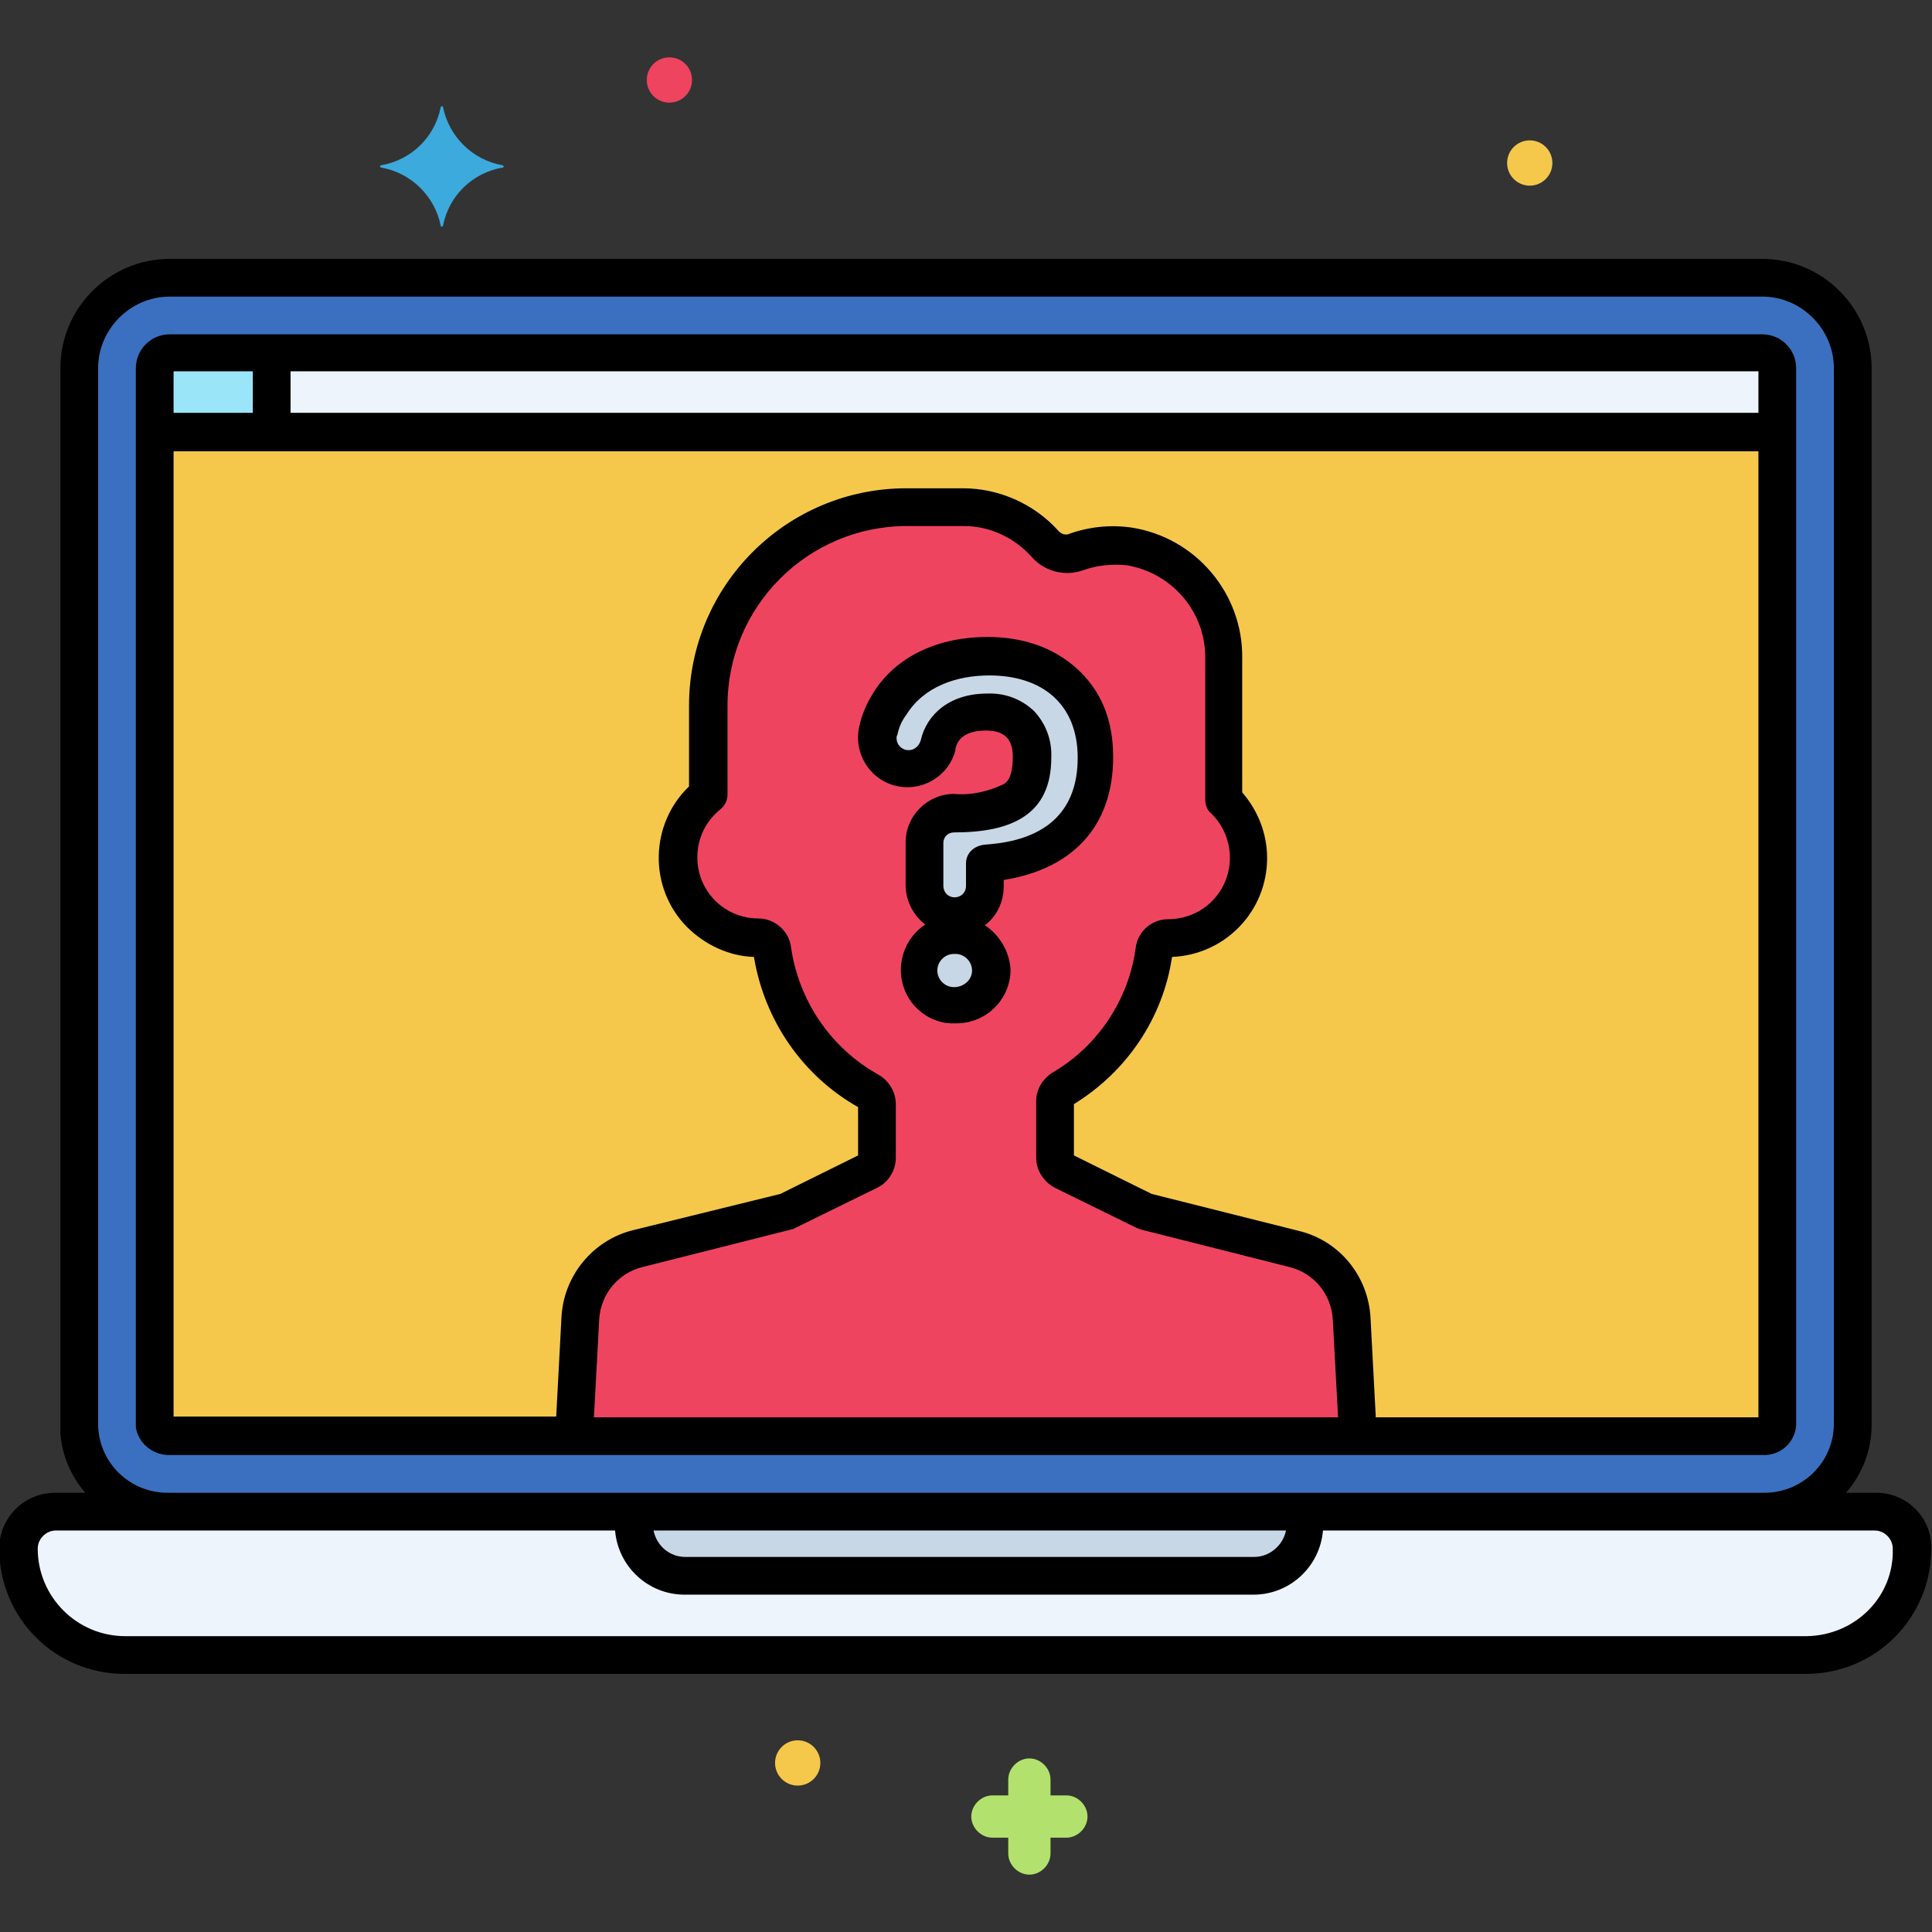 <svg id="Layer_1" enable-background="new 0 0 256 256" height="512" viewBox="0 0 256 256" width="512" xmlns="http://www.w3.org/2000/svg"><rect x="0" y="0" width="256" height="256" fill="#333333" stroke="none"/><g id="Layer_32"><g><path d="m248.6 200.2h-241.2c-2.7 0-4.9 2.2-4.9 4.9 0 7.8 6.3 14.1 14.1 14.1h222.8c7.8 0 14.1-6.3 14.1-14.1 0-2.7-2.2-4.8-4.9-4.9z" fill="#edf4fc"/><path d="m233.5 36.8h-211c-6.6 0-12 5.4-12 12v140 .9c.6 6.1 5.8 10.7 11.9 10.6h211.2c6.1.1 11.3-4.5 11.9-10.6 0-.3 0-.6 0-.9v-140c0-6.7-5.4-12-12-12z" fill="#3a70bf"/><path d="m233.6 190.2c.9.1 1.7-.5 1.9-1.4v-.1-140c0-1.1-.9-2-2-2h-211c-1.1 0-2 .9-2 2v140 .2c.2.8 1 1.4 1.9 1.3z" fill="#f5c84c"/><path d="m179.1 174.6c-.2-4.4-3.3-8.1-7.6-9.2l-19.8-5-10.8-5.3c-.7-.3-1.1-1-1.1-1.7v-7.5c0-.7.4-1.3 1-1.7 6.6-4 11.1-10.8 12.2-18.4.1-.9.9-1.6 1.9-1.6 5.9 0 10.6-4.8 10.6-10.6 0-2.9-1.2-5.7-3.3-7.7v-18.7c.1-7.4-5.3-13.7-12.5-14.8-2.4-.3-4.9-.1-7.1.8-1.4.5-3 .1-4-1.1-2.7-3.1-6.7-4.9-10.9-4.9h-7.5c-14.5 0-26.3 11.8-26.3 26.3v11.8c-4.6 3.7-5.3 10.4-1.7 15 2 2.5 5.1 4 8.3 4 .9 0 1.7.6 1.9 1.6 1.1 8 5.9 14.9 12.9 18.8.6.3 1 1 1 1.7v7.1c0 .7-.4 1.4-1.1 1.7l-10.8 5.3-19.8 5c-4.3 1.1-7.3 4.8-7.6 9.2l-.9 15.6h103.9z" fill="#ef4460"/><path d="m141.1 90.5c-2.6-2.4-6-3.6-10.3-3.6-2.7 0-5.3.5-7.7 1.6-3.4 1.6-5.9 4.6-6.8 8.2-.6 2.2.8 4.4 2.9 5 .3.1.7.1 1 .1 1.9 0 3.6-1.3 4-3.2.2-1 .8-1.9 1.5-2.6 1.3-1.2 3.1-1.8 4.9-1.7 1.6-.1 3.3.5 4.5 1.6 1.1 1.2 1.7 2.8 1.6 4.4 0 2.9-.8 4.8-2.5 5.7-2.4 1.2-5.2 1.8-7.9 1.7-2.1 0-3.9 1.7-3.9 3.9v5.7c0 2.2 1.8 4 4 4s4-1.8 4-4v-3c3.6-.1 7.1-1.3 10-3.5 2.9-2.4 4.4-5.9 4.4-10.5.2-4.1-1.1-7.4-3.7-9.8z" fill="#c7d7e5"/><path d="m126.6 123.9h-.2c-2.6 0-4.7 2.1-4.7 4.7s2.1 4.7 4.7 4.7h.2c2.6 0 4.7-2.1 4.7-4.7s-2.1-4.7-4.7-4.7z" fill="#c7d7e5"/><path d="m233.5 46.8h-211c-1.1 0-2 .9-2 2v8.5h215v-8.5c0-1.1-.9-2-2-2z" fill="#edf4fc"/><path d="m36 46.8h-13.5c-1.1 0-2 .9-2 2v8.5h15.5z" fill="#9be5f9"/><path d="m84 200.2v1.7c0 3.7 3 6.8 6.8 6.8h75.4c3.7 0 6.8-3 6.8-6.8v-1.7z" fill="#c7d7e5"/><path d="m66.6 21.9c-4-.7-7.1-3.8-7.9-7.7 0-.1-.1-.2-.2-.1-.1 0-.1.1-.1.1-.8 4-3.9 7-7.9 7.7-.1 0-.2.1-.1.2 0 .1.1.1.1.1 4 .7 7.1 3.8 7.9 7.7 0 .1.1.2.2.1.1 0 .1-.1.1-.1.8-4 3.9-7 7.9-7.7.1 0 .2-.1.1-.2 0 0 0-.1-.1-.1z" fill="#3caadc"/><circle cx="105.7" cy="233.6" fill="#f5c84c" r="3"/><circle cx="88.7" cy="10.6" fill="#ef4460" r="3"/><circle cx="202.7" cy="21.6" fill="#f5c84c" r="3"/><path d="m141.3 237.9h-2.1v-2.1c0-1.5-1.3-2.8-2.8-2.8s-2.8 1.3-2.8 2.8v2.1h-2.1c-1.5 0-2.8 1.3-2.8 2.8s1.3 2.8 2.8 2.8h2.1v2.1c0 1.5 1.3 2.8 2.8 2.8s2.8-1.3 2.8-2.8v-2.1h2.1c1.5 0 2.8-1.3 2.8-2.8s-1.3-2.8-2.8-2.8z" fill="#b2e26d"/><path d="m248.6 197.8h-4c2.2-2.5 3.4-5.7 3.4-9v-140c0-8-6.5-14.5-14.5-14.5h-211c-8 0-14.5 6.5-14.5 14.5v141.1c.2 2.9 1.4 5.7 3.3 7.9h-4c-4.1 0-7.4 3.3-7.4 7.4 0 9.2 7.4 16.6 16.6 16.6h222.8c9.2 0 16.6-7.4 16.6-16.6.1-4.1-3.2-7.4-7.3-7.4zm-235.6-149c0-5.2 4.3-9.5 9.5-9.5h211c5.2 0 9.5 4.3 9.5 9.5v140c-.1 5.1-4.3 9.1-9.4 9h-211.2c-5.1.1-9.3-3.9-9.4-9zm157.4 154c-.4 2-2.2 3.5-4.2 3.5h-75.4c-2.1 0-3.8-1.5-4.2-3.5zm69 14h-222.8c-6.4 0-11.6-5.2-11.6-11.6 0-1.3 1.1-2.4 2.4-2.4h74.1c.4 4.8 4.4 8.5 9.2 8.5h75.4c4.8 0 8.8-3.7 9.2-8.5h73.1c1.3 0 2.4 1.1 2.4 2.4.2 6.4-5 11.5-11.4 11.6z"/><path d="m22.4 192.8h211.2c2.3.1 4.3-1.7 4.4-4v-140c0-2.5-2-4.5-4.5-4.5h-211c-2.5 0-4.5 2-4.5 4.5v140 .3c.3 2.1 2.2 3.7 4.4 3.7zm56.3-5 .7-13c.2-3.3 2.5-6.1 5.7-6.9l19.8-5c.2 0 .3-.1.5-.2l10.8-5.3c1.5-.7 2.5-2.3 2.5-4v-7.1c0-1.6-.9-3.1-2.3-3.9-6.3-3.5-10.6-9.8-11.6-17-.3-2.1-2.2-3.7-4.3-3.7-4.5 0-8.1-3.6-8.1-8.1 0-2.5 1.1-4.8 3.1-6.4.6-.5.9-1.2.9-2v-11.7c0-13.2 10.7-23.8 23.8-23.8h7.5c3.4 0 6.7 1.5 9 4.1 1.7 1.9 4.3 2.6 6.7 1.8 1.9-.7 3.9-.9 5.9-.7 6 1 10.5 6.2 10.4 12.4v18.6c0 .7.2 1.4.8 1.9 3.2 3.1 3.3 8.3.2 11.5-1.5 1.6-3.7 2.5-5.9 2.5-2.2 0-4 1.6-4.3 3.7-.9 6.9-5 13.1-11 16.6-1.3.8-2.2 2.2-2.2 3.8v7.5c0 1.7 1 3.2 2.5 4l10.8 5.3c.2.1.3.1.5.2l19.8 5c3.2.8 5.5 3.6 5.7 6.9l.7 13zm-40.2-138.6h194.5v5.5h-194.5zm-15.5 0h10.5v5.5h-10.5zm0 10.6h210v128h-50.7l-.7-13.2c-.3-5.5-4.1-10.2-9.5-11.5l-19.5-4.9-10.3-5.1v-6.8c7-4.3 11.8-11.4 13-19.5 7.1-.3 12.6-6.1 12.6-13.1 0-3.2-1.2-6.3-3.3-8.7v-17.8c.1-8.6-6.2-16-14.7-17.3-2.8-.4-5.7-.1-8.4.9-.5.1-.9-.1-1.2-.4-3.2-3.6-7.9-5.7-12.7-5.7h-7.5c-15.9 0-28.8 12.9-28.8 28.8v10.7c-5.2 5-5.4 13.4-.3 18.6 2.4 2.4 5.6 3.9 8.9 4 1.4 8.4 6.4 15.7 13.8 19.9v6.4l-10.3 5.1-19.5 4.8c-5.3 1.3-9.2 6-9.5 11.5l-.7 13.2h-50.7z"/><path d="m130.5 122.6c1.6-1.2 2.5-3.1 2.5-5.2v-.8c8.8-1.4 14.5-6.8 14.5-16.3 0-4.9-1.6-8.8-4.8-11.7-3.1-2.8-7.1-4.2-11.9-4.2-6.2 0-12.1 2.4-15.2 7.6-.8 1.3-1.4 2.7-1.7 4.1-.9 3.5 1.2 7.1 4.7 8s7.1-1.2 8-4.7c0-.1 0-.1 0-.2.4-1.8 2.1-2.4 4-2.4 2.6 0 3.6 1.2 3.6 3.5 0 2.9-.9 3.4-1.2 3.6-2.1 1-4.3 1.5-6.6 1.3-3.5 0-6.4 2.9-6.4 6.4v5.7c0 2 1 4 2.6 5.2-3.3 2.2-4.2 6.6-2.1 9.9 1.3 2 3.6 3.3 6 3.2h.2c4 0 7.2-3.2 7.2-7.1-.1-2.3-1.4-4.6-3.4-5.9zm-3.9 8.2h-.2c-1.2 0-2.2-1-2.2-2.2s1-2.2 2.2-2.2h.2c1.2 0 2.2 1 2.2 2.2s-1 2.1-2.2 2.2zm1.4-16.4v3c0 .9-.7 1.5-1.5 1.5-.9 0-1.5-.7-1.5-1.5v-5.7c0-.8.6-1.4 1.4-1.4 7.6 0 12.9-2.3 12.9-9.9.1-2.3-.7-4.5-2.3-6.2-1.7-1.6-3.9-2.4-6.2-2.3-4.9 0-8 2.7-8.8 6.2-.2.7-.8 1.3-1.6 1.3-.9 0-1.6-.7-1.6-1.6 0-.1 0-.3.1-.4.2-1 .6-1.9 1.2-2.7 2.3-3.7 6.6-5.2 11-5.2 7 0 11.7 3.8 11.7 10.9 0 7.6-4.8 11-12.1 11.5-1.7.1-2.7 1.2-2.7 2.5z"/></g></g></svg>